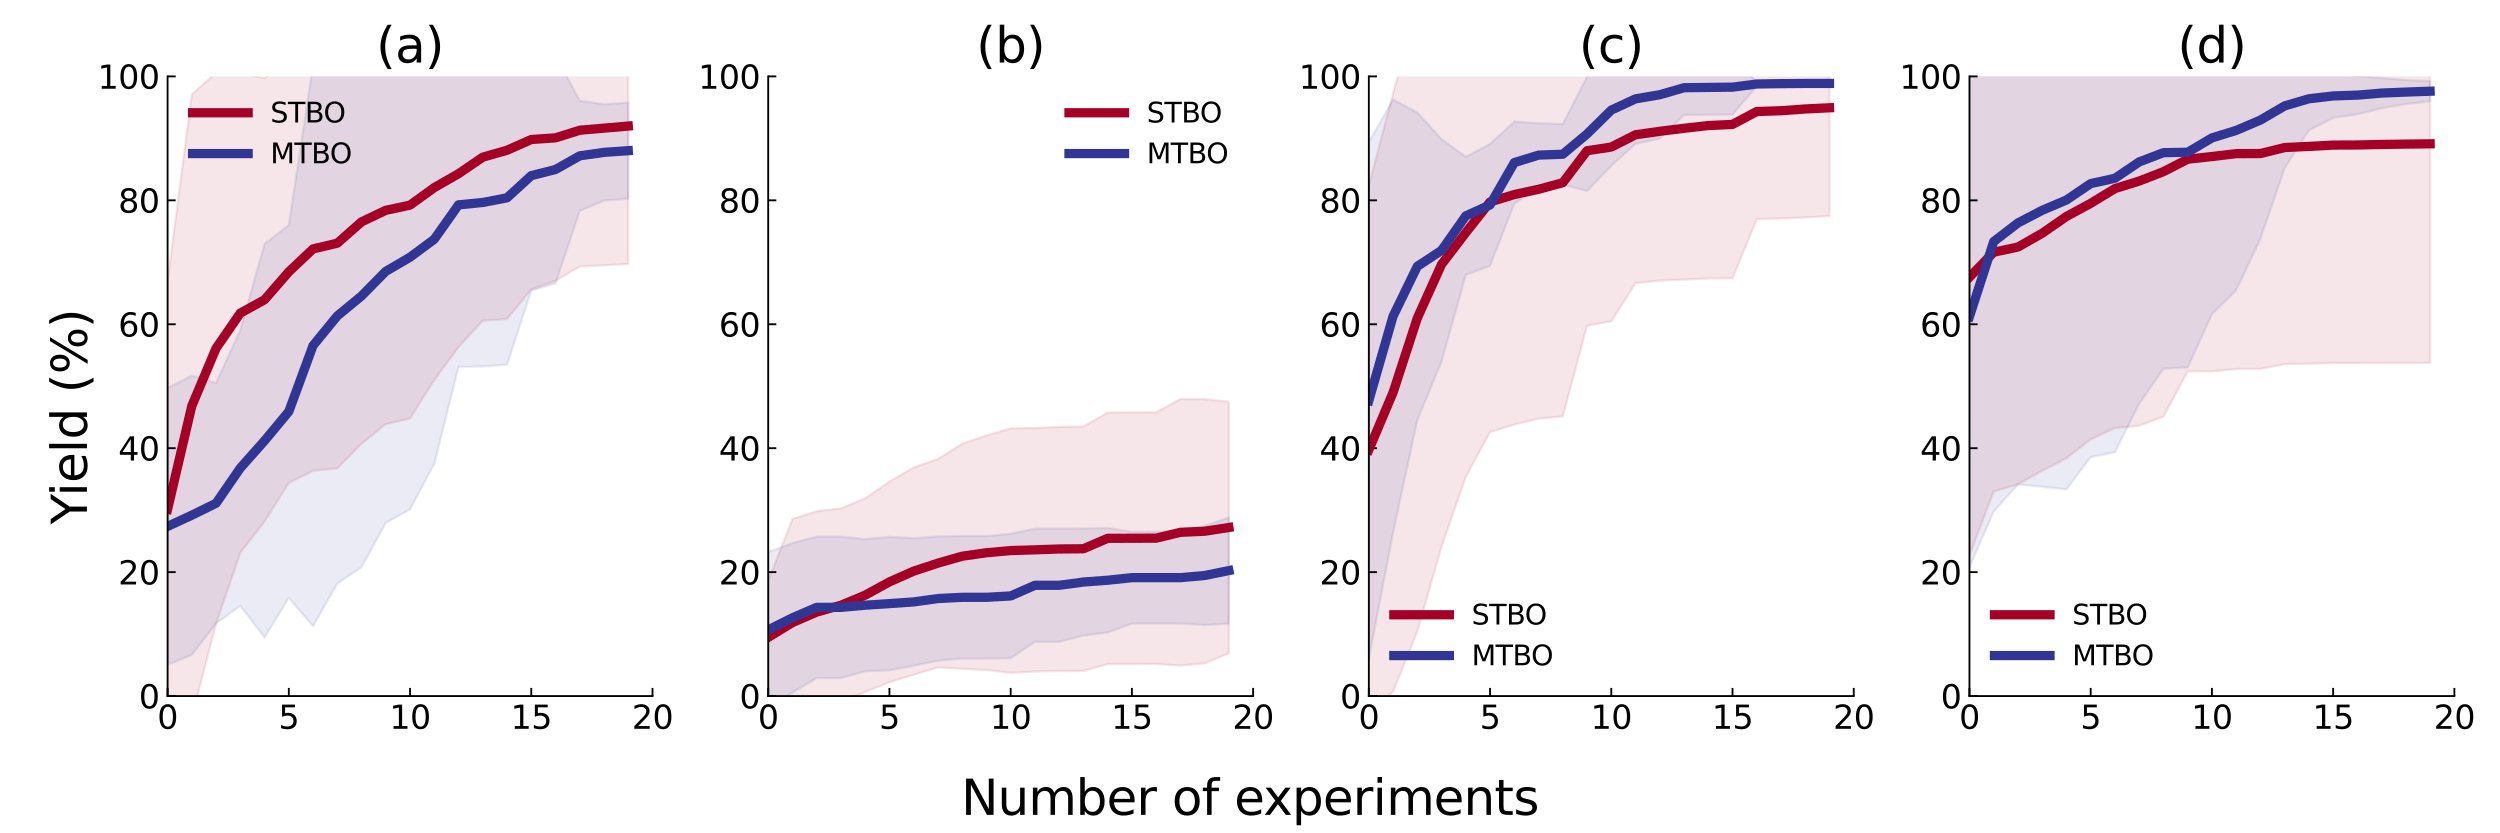 <?xml version="1.0" encoding="utf-8" standalone="no"?>
<!DOCTYPE svg PUBLIC "-//W3C//DTD SVG 1.1//EN"
  "http://www.w3.org/Graphics/SVG/1.1/DTD/svg11.dtd">
<svg xmlns:xlink="http://www.w3.org/1999/xlink" width="1080pt" height="360pt" viewBox="0 0 1080 360" xmlns="http://www.w3.org/2000/svg" version="1.1">
 <defs>
  <style type="text/css">*{stroke-linejoin: round; stroke-linecap: butt}</style>
 </defs>
 <g id="figure_1">
  <g id="patch_1">
   <path d="M 0 360 
L 1080 360 
L 1080 0 
L 0 0 
z
" style="fill: #ffffff"/>
  </g>
  <g id="axes_1">
   <g id="patch_2">
    <path d="M 72.395 300.7 
L 281.88 300.7 
L 281.88 33 
L 72.395 33 
z
" style="fill: #ffffff"/>
   </g>
   <g id="PolyCollection_1">
    <defs>
     <path id="m2ce7c37e2e" d="M 72.395 -238.642 
L 72.395 -41.4 
L 82.869 -50.049 
L 93.344 -90.58 
L 103.818 -121.255 
L 114.292 -134.74 
L 124.766 -151.376 
L 135.24 -156.598 
L 145.715 -157.681 
L 156.189 -168.331 
L 166.663 -176.787 
L 177.137 -179.186 
L 187.612 -195.855 
L 198.086 -210.087 
L 208.56 -221.477 
L 219.035 -222.171 
L 229.509 -234.996 
L 239.983 -238.716 
L 250.457 -244.871 
L 260.932 -245.394 
L 271.406 -245.937 
L 271.406 -365.151 
L 271.406 -365.151 
L 260.932 -363.889 
L 250.457 -362.621 
L 239.983 -362.176 
L 229.509 -364.479 
L 219.035 -368.011 
L 208.56 -362.731 
L 198.086 -359.86 
L 187.612 -362.085 
L 177.137 -363.596 
L 166.663 -361.509 
L 156.189 -360.018 
L 145.715 -352.197 
L 135.24 -348.364 
L 124.766 -333.79 
L 114.292 -326.31 
L 103.818 -328.205 
L 93.344 -328.521 
L 82.869 -319.274 
L 72.395 -238.642 
z
" style="stroke: #a50026; stroke-opacity: 0.1"/>
    </defs>
    <g clip-path="url(#p4a9dc2dae0)">
     <use xlink:href="#m2ce7c37e2e" x="0" y="360" style="fill: #a50026; fill-opacity: 0.1; stroke: #a50026; stroke-opacity: 0.1"/>
    </g>
   </g>
   <g id="PolyCollection_2">
    <defs>
     <path id="mc11189b314" d="M 72.395 -192.396 
L 72.395 -72.805 
L 82.869 -77.133 
L 93.344 -90.705 
L 103.818 -98.267 
L 114.292 -84.599 
L 124.766 -101.722 
L 135.24 -89.475 
L 145.715 -107.907 
L 156.189 -114.958 
L 166.663 -134.145 
L 177.137 -139.958 
L 187.612 -159.621 
L 198.086 -201.488 
L 208.56 -201.722 
L 219.035 -202.443 
L 229.509 -234.442 
L 239.983 -237.547 
L 250.457 -268.887 
L 260.932 -273.372 
L 271.406 -274.156 
L 271.406 -315.668 
L 271.406 -315.668 
L 260.932 -314.987 
L 250.457 -316.488 
L 239.983 -336.019 
L 229.509 -333.809 
L 219.035 -346.638 
L 208.56 -343.35 
L 198.086 -341.524 
L 187.612 -353.691 
L 177.137 -357.825 
L 166.663 -351.427 
L 156.189 -349.362 
L 145.715 -339.143 
L 135.24 -331.969 
L 124.766 -262.724 
L 114.292 -254.643 
L 103.818 -217.363 
L 93.344 -194.495 
L 82.869 -197.748 
L 72.395 -192.396 
z
" style="stroke: #313695; stroke-opacity: 0.1"/>
    </defs>
    <g clip-path="url(#p4a9dc2dae0)">
     <use xlink:href="#mc11189b314" x="0" y="360" style="fill: #313695; fill-opacity: 0.1; stroke: #313695; stroke-opacity: 0.1"/>
    </g>
   </g>
   <g id="matplotlib.axis_1">
    <g id="xtick_1">
     <g id="line2d_1">
      <defs>
       <path id="m245c5ac896" d="M 0 0 
L 0 -3.5 
" style="stroke: #000000; stroke-width: 0.8"/>
      </defs>
      <g>
       <use xlink:href="#m245c5ac896" x="72.395" y="300.7" style="stroke: #000000; stroke-width: 0.8"/>
      </g>
     </g>
     <g id="text_1">
      <!-- 0 -->
      <g transform="translate(67.941 314.838)scale(0.14 -0.14)">
       <defs>
        <path id="DejaVuSans-30" d="M 2034 4250 
Q 1547 4250 1301 3770 
Q 1056 3291 1056 2328 
Q 1056 1369 1301 889 
Q 1547 409 2034 409 
Q 2525 409 2770 889 
Q 3016 1369 3016 2328 
Q 3016 3291 2770 3770 
Q 2525 4250 2034 4250 
z
M 2034 4750 
Q 2819 4750 3233 4129 
Q 3647 3509 3647 2328 
Q 3647 1150 3233 529 
Q 2819 -91 2034 -91 
Q 1250 -91 836 529 
Q 422 1150 422 2328 
Q 422 3509 836 4129 
Q 1250 4750 2034 4750 
z
" transform="scale(0.016)"/>
       </defs>
       <use xlink:href="#DejaVuSans-30"/>
      </g>
     </g>
    </g>
    <g id="xtick_2">
     <g id="line2d_2">
      <g>
       <use xlink:href="#m245c5ac896" x="124.766" y="300.7" style="stroke: #000000; stroke-width: 0.8"/>
      </g>
     </g>
     <g id="text_2">
      <!-- 5 -->
      <g transform="translate(120.312 314.838)scale(0.14 -0.14)">
       <defs>
        <path id="DejaVuSans-35" d="M 691 4666 
L 3169 4666 
L 3169 4134 
L 1269 4134 
L 1269 2991 
Q 1406 3038 1543 3061 
Q 1681 3084 1819 3084 
Q 2600 3084 3056 2656 
Q 3513 2228 3513 1497 
Q 3513 744 3044 326 
Q 2575 -91 1722 -91 
Q 1428 -91 1123 -41 
Q 819 9 494 109 
L 494 744 
Q 775 591 1075 516 
Q 1375 441 1709 441 
Q 2250 441 2565 725 
Q 2881 1009 2881 1497 
Q 2881 1984 2565 2268 
Q 2250 2553 1709 2553 
Q 1456 2553 1204 2497 
Q 953 2441 691 2322 
L 691 4666 
z
" transform="scale(0.016)"/>
       </defs>
       <use xlink:href="#DejaVuSans-35"/>
      </g>
     </g>
    </g>
    <g id="xtick_3">
     <g id="line2d_3">
      <g>
       <use xlink:href="#m245c5ac896" x="177.137" y="300.7" style="stroke: #000000; stroke-width: 0.8"/>
      </g>
     </g>
     <g id="text_3">
      <!-- 10 -->
      <g transform="translate(168.23 314.838)scale(0.14 -0.14)">
       <defs>
        <path id="DejaVuSans-31" d="M 794 531 
L 1825 531 
L 1825 4091 
L 703 3866 
L 703 4441 
L 1819 4666 
L 2450 4666 
L 2450 531 
L 3481 531 
L 3481 0 
L 794 0 
L 794 531 
z
" transform="scale(0.016)"/>
       </defs>
       <use xlink:href="#DejaVuSans-31"/>
       <use xlink:href="#DejaVuSans-30" x="63.623"/>
      </g>
     </g>
    </g>
    <g id="xtick_4">
     <g id="line2d_4">
      <g>
       <use xlink:href="#m245c5ac896" x="229.509" y="300.7" style="stroke: #000000; stroke-width: 0.8"/>
      </g>
     </g>
     <g id="text_4">
      <!-- 15 -->
      <g transform="translate(220.601 314.838)scale(0.14 -0.14)">
       <use xlink:href="#DejaVuSans-31"/>
       <use xlink:href="#DejaVuSans-35" x="63.623"/>
      </g>
     </g>
    </g>
    <g id="xtick_5">
     <g id="line2d_5">
      <g>
       <use xlink:href="#m245c5ac896" x="281.88" y="300.7" style="stroke: #000000; stroke-width: 0.8"/>
      </g>
     </g>
     <g id="text_5">
      <!-- 20 -->
      <g transform="translate(272.973 314.838)scale(0.14 -0.14)">
       <defs>
        <path id="DejaVuSans-32" d="M 1228 531 
L 3431 531 
L 3431 0 
L 469 0 
L 469 531 
Q 828 903 1448 1529 
Q 2069 2156 2228 2338 
Q 2531 2678 2651 2914 
Q 2772 3150 2772 3378 
Q 2772 3750 2511 3984 
Q 2250 4219 1831 4219 
Q 1534 4219 1204 4116 
Q 875 4013 500 3803 
L 500 4441 
Q 881 4594 1212 4672 
Q 1544 4750 1819 4750 
Q 2544 4750 2975 4387 
Q 3406 4025 3406 3419 
Q 3406 3131 3298 2873 
Q 3191 2616 2906 2266 
Q 2828 2175 2409 1742 
Q 1991 1309 1228 531 
z
" transform="scale(0.016)"/>
       </defs>
       <use xlink:href="#DejaVuSans-32"/>
       <use xlink:href="#DejaVuSans-30" x="63.623"/>
      </g>
     </g>
    </g>
   </g>
   <g id="matplotlib.axis_2">
    <g id="ytick_1">
     <g id="line2d_6">
      <defs>
       <path id="m92f984f5c3" d="M 0 0 
L 3.5 0 
" style="stroke: #000000; stroke-width: 0.8"/>
      </defs>
      <g>
       <use xlink:href="#m92f984f5c3" x="72.395" y="300.7" style="stroke: #000000; stroke-width: 0.8"/>
      </g>
     </g>
     <g id="text_6">
      <!-- 0 -->
      <g transform="translate(59.987 306.019)scale(0.14 -0.14)">
       <use xlink:href="#DejaVuSans-30"/>
      </g>
     </g>
    </g>
    <g id="ytick_2">
     <g id="line2d_7">
      <g>
       <use xlink:href="#m92f984f5c3" x="72.395" y="247.16" style="stroke: #000000; stroke-width: 0.8"/>
      </g>
     </g>
     <g id="text_7">
      <!-- 20 -->
      <g transform="translate(51.08 252.479)scale(0.14 -0.14)">
       <use xlink:href="#DejaVuSans-32"/>
       <use xlink:href="#DejaVuSans-30" x="63.623"/>
      </g>
     </g>
    </g>
    <g id="ytick_3">
     <g id="line2d_8">
      <g>
       <use xlink:href="#m92f984f5c3" x="72.395" y="193.62" style="stroke: #000000; stroke-width: 0.8"/>
      </g>
     </g>
     <g id="text_8">
      <!-- 40 -->
      <g transform="translate(51.08 198.939)scale(0.14 -0.14)">
       <defs>
        <path id="DejaVuSans-34" d="M 2419 4116 
L 825 1625 
L 2419 1625 
L 2419 4116 
z
M 2253 4666 
L 3047 4666 
L 3047 1625 
L 3713 1625 
L 3713 1100 
L 3047 1100 
L 3047 0 
L 2419 0 
L 2419 1100 
L 313 1100 
L 313 1709 
L 2253 4666 
z
" transform="scale(0.016)"/>
       </defs>
       <use xlink:href="#DejaVuSans-34"/>
       <use xlink:href="#DejaVuSans-30" x="63.623"/>
      </g>
     </g>
    </g>
    <g id="ytick_4">
     <g id="line2d_9">
      <g>
       <use xlink:href="#m92f984f5c3" x="72.395" y="140.08" style="stroke: #000000; stroke-width: 0.8"/>
      </g>
     </g>
     <g id="text_9">
      <!-- 60 -->
      <g transform="translate(51.08 145.399)scale(0.14 -0.14)">
       <defs>
        <path id="DejaVuSans-36" d="M 2113 2584 
Q 1688 2584 1439 2293 
Q 1191 2003 1191 1497 
Q 1191 994 1439 701 
Q 1688 409 2113 409 
Q 2538 409 2786 701 
Q 3034 994 3034 1497 
Q 3034 2003 2786 2293 
Q 2538 2584 2113 2584 
z
M 3366 4563 
L 3366 3988 
Q 3128 4100 2886 4159 
Q 2644 4219 2406 4219 
Q 1781 4219 1451 3797 
Q 1122 3375 1075 2522 
Q 1259 2794 1537 2939 
Q 1816 3084 2150 3084 
Q 2853 3084 3261 2657 
Q 3669 2231 3669 1497 
Q 3669 778 3244 343 
Q 2819 -91 2113 -91 
Q 1303 -91 875 529 
Q 447 1150 447 2328 
Q 447 3434 972 4092 
Q 1497 4750 2381 4750 
Q 2619 4750 2861 4703 
Q 3103 4656 3366 4563 
z
" transform="scale(0.016)"/>
       </defs>
       <use xlink:href="#DejaVuSans-36"/>
       <use xlink:href="#DejaVuSans-30" x="63.623"/>
      </g>
     </g>
    </g>
    <g id="ytick_5">
     <g id="line2d_10">
      <g>
       <use xlink:href="#m92f984f5c3" x="72.395" y="86.54" style="stroke: #000000; stroke-width: 0.8"/>
      </g>
     </g>
     <g id="text_10">
      <!-- 80 -->
      <g transform="translate(51.08 91.859)scale(0.14 -0.14)">
       <defs>
        <path id="DejaVuSans-38" d="M 2034 2216 
Q 1584 2216 1326 1975 
Q 1069 1734 1069 1313 
Q 1069 891 1326 650 
Q 1584 409 2034 409 
Q 2484 409 2743 651 
Q 3003 894 3003 1313 
Q 3003 1734 2745 1975 
Q 2488 2216 2034 2216 
z
M 1403 2484 
Q 997 2584 770 2862 
Q 544 3141 544 3541 
Q 544 4100 942 4425 
Q 1341 4750 2034 4750 
Q 2731 4750 3128 4425 
Q 3525 4100 3525 3541 
Q 3525 3141 3298 2862 
Q 3072 2584 2669 2484 
Q 3125 2378 3379 2068 
Q 3634 1759 3634 1313 
Q 3634 634 3220 271 
Q 2806 -91 2034 -91 
Q 1263 -91 848 271 
Q 434 634 434 1313 
Q 434 1759 690 2068 
Q 947 2378 1403 2484 
z
M 1172 3481 
Q 1172 3119 1398 2916 
Q 1625 2713 2034 2713 
Q 2441 2713 2670 2916 
Q 2900 3119 2900 3481 
Q 2900 3844 2670 4047 
Q 2441 4250 2034 4250 
Q 1625 4250 1398 4047 
Q 1172 3844 1172 3481 
z
" transform="scale(0.016)"/>
       </defs>
       <use xlink:href="#DejaVuSans-38"/>
       <use xlink:href="#DejaVuSans-30" x="63.623"/>
      </g>
     </g>
    </g>
    <g id="ytick_6">
     <g id="line2d_11">
      <g>
       <use xlink:href="#m92f984f5c3" x="72.395" y="33" style="stroke: #000000; stroke-width: 0.8"/>
      </g>
     </g>
     <g id="text_11">
      <!-- 100 -->
      <g transform="translate(42.172 38.319)scale(0.14 -0.14)">
       <use xlink:href="#DejaVuSans-31"/>
       <use xlink:href="#DejaVuSans-30" x="63.623"/>
       <use xlink:href="#DejaVuSans-30" x="127.246"/>
      </g>
     </g>
    </g>
   </g>
   <g id="line2d_12">
    <path d="M 72.395 219.979 
L 82.869 175.339 
L 93.344 150.449 
L 103.818 135.27 
L 114.292 129.475 
L 124.766 117.417 
L 135.24 107.519 
L 145.715 105.061 
L 156.189 95.825 
L 166.663 90.852 
L 177.137 88.609 
L 187.612 81.03 
L 198.086 75.027 
L 208.56 67.896 
L 219.035 64.909 
L 229.509 60.262 
L 239.983 59.554 
L 250.457 56.254 
L 260.932 55.359 
L 271.406 54.456 
" clip-path="url(#p4a9dc2dae0)" style="fill: none; stroke: #a50026; stroke-width: 4; stroke-linecap: square"/>
   </g>
   <g id="line2d_13">
    <path d="M 72.395 227.4 
L 82.869 222.559 
L 93.344 217.4 
L 103.818 202.185 
L 114.292 190.379 
L 124.766 177.777 
L 135.24 149.278 
L 145.715 136.475 
L 156.189 127.84 
L 166.663 117.214 
L 177.137 111.108 
L 187.612 103.344 
L 198.086 88.494 
L 208.56 87.464 
L 219.035 85.46 
L 229.509 75.875 
L 239.983 73.217 
L 250.457 67.312 
L 260.932 65.82 
L 271.406 65.088 
" clip-path="url(#p4a9dc2dae0)" style="fill: none; stroke: #313695; stroke-width: 4; stroke-linecap: square"/>
   </g>
   <g id="patch_3">
    <path d="M 72.395 300.7 
L 72.395 33 
" style="fill: none; stroke: #000000; stroke-width: 0.8; stroke-linejoin: miter; stroke-linecap: square"/>
   </g>
   <g id="patch_4">
    <path d="M 72.395 300.7 
L 281.88 300.7 
" style="fill: none; stroke: #000000; stroke-width: 0.8; stroke-linejoin: miter; stroke-linecap: square"/>
   </g>
   <g id="text_12">
    <!-- (a) -->
    <g transform="translate(162.51 27)scale(0.21 -0.21)">
     <defs>
      <path id="DejaVuSans-28" d="M 1984 4856 
Q 1566 4138 1362 3434 
Q 1159 2731 1159 2009 
Q 1159 1288 1364 580 
Q 1569 -128 1984 -844 
L 1484 -844 
Q 1016 -109 783 600 
Q 550 1309 550 2009 
Q 550 2706 781 3412 
Q 1013 4119 1484 4856 
L 1984 4856 
z
" transform="scale(0.016)"/>
      <path id="DejaVuSans-61" d="M 2194 1759 
Q 1497 1759 1228 1600 
Q 959 1441 959 1056 
Q 959 750 1161 570 
Q 1363 391 1709 391 
Q 2188 391 2477 730 
Q 2766 1069 2766 1631 
L 2766 1759 
L 2194 1759 
z
M 3341 1997 
L 3341 0 
L 2766 0 
L 2766 531 
Q 2569 213 2275 61 
Q 1981 -91 1556 -91 
Q 1019 -91 701 211 
Q 384 513 384 1019 
Q 384 1609 779 1909 
Q 1175 2209 1959 2209 
L 2766 2209 
L 2766 2266 
Q 2766 2663 2505 2880 
Q 2244 3097 1772 3097 
Q 1472 3097 1187 3025 
Q 903 2953 641 2809 
L 641 3341 
Q 956 3463 1253 3523 
Q 1550 3584 1831 3584 
Q 2591 3584 2966 3190 
Q 3341 2797 3341 1997 
z
" transform="scale(0.016)"/>
      <path id="DejaVuSans-29" d="M 513 4856 
L 1013 4856 
Q 1481 4119 1714 3412 
Q 1947 2706 1947 2009 
Q 1947 1309 1714 600 
Q 1481 -109 1013 -844 
L 513 -844 
Q 928 -128 1133 580 
Q 1338 1288 1338 2009 
Q 1338 2731 1133 3434 
Q 928 4138 513 4856 
z
" transform="scale(0.016)"/>
     </defs>
     <use xlink:href="#DejaVuSans-28"/>
     <use xlink:href="#DejaVuSans-61" x="39.014"/>
     <use xlink:href="#DejaVuSans-29" x="100.293"/>
    </g>
   </g>
   <g id="legend_1">
    <g id="patch_5">
     <path d="M 80.795 77.828 
L 154.347 77.828 
Q 156.748 77.828 156.748 75.427 
L 156.748 41.4 
Q 156.748 39 154.347 39 
L 80.795 39 
Q 78.395 39 78.395 41.4 
L 78.395 75.427 
Q 78.395 77.828 80.795 77.828 
L 80.795 77.828 
z
" style="fill: none; opacity: 0"/>
    </g>
    <g id="line2d_14">
     <path d="M 83.195 48.718 
L 95.195 48.718 
L 107.195 48.718 
" style="fill: none; stroke: #a50026; stroke-width: 4; stroke-linecap: square"/>
    </g>
    <g id="text_13">
     <!-- STBO -->
     <g transform="translate(116.795 52.918)scale(0.12 -0.12)">
      <defs>
       <path id="DejaVuSans-53" d="M 3425 4513 
L 3425 3897 
Q 3066 4069 2747 4153 
Q 2428 4238 2131 4238 
Q 1616 4238 1336 4038 
Q 1056 3838 1056 3469 
Q 1056 3159 1242 3001 
Q 1428 2844 1947 2747 
L 2328 2669 
Q 3034 2534 3370 2195 
Q 3706 1856 3706 1288 
Q 3706 609 3251 259 
Q 2797 -91 1919 -91 
Q 1588 -91 1214 -16 
Q 841 59 441 206 
L 441 856 
Q 825 641 1194 531 
Q 1563 422 1919 422 
Q 2459 422 2753 634 
Q 3047 847 3047 1241 
Q 3047 1584 2836 1778 
Q 2625 1972 2144 2069 
L 1759 2144 
Q 1053 2284 737 2584 
Q 422 2884 422 3419 
Q 422 4038 858 4394 
Q 1294 4750 2059 4750 
Q 2388 4750 2728 4690 
Q 3069 4631 3425 4513 
z
" transform="scale(0.016)"/>
       <path id="DejaVuSans-54" d="M -19 4666 
L 3928 4666 
L 3928 4134 
L 2272 4134 
L 2272 0 
L 1638 0 
L 1638 4134 
L -19 4134 
L -19 4666 
z
" transform="scale(0.016)"/>
       <path id="DejaVuSans-42" d="M 1259 2228 
L 1259 519 
L 2272 519 
Q 2781 519 3026 730 
Q 3272 941 3272 1375 
Q 3272 1813 3026 2020 
Q 2781 2228 2272 2228 
L 1259 2228 
z
M 1259 4147 
L 1259 2741 
L 2194 2741 
Q 2656 2741 2882 2914 
Q 3109 3088 3109 3444 
Q 3109 3797 2882 3972 
Q 2656 4147 2194 4147 
L 1259 4147 
z
M 628 4666 
L 2241 4666 
Q 2963 4666 3353 4366 
Q 3744 4066 3744 3513 
Q 3744 3084 3544 2831 
Q 3344 2578 2956 2516 
Q 3422 2416 3680 2098 
Q 3938 1781 3938 1306 
Q 3938 681 3513 340 
Q 3088 0 2303 0 
L 628 0 
L 628 4666 
z
" transform="scale(0.016)"/>
       <path id="DejaVuSans-4f" d="M 2522 4238 
Q 1834 4238 1429 3725 
Q 1025 3213 1025 2328 
Q 1025 1447 1429 934 
Q 1834 422 2522 422 
Q 3209 422 3611 934 
Q 4013 1447 4013 2328 
Q 4013 3213 3611 3725 
Q 3209 4238 2522 4238 
z
M 2522 4750 
Q 3503 4750 4090 4092 
Q 4678 3434 4678 2328 
Q 4678 1225 4090 567 
Q 3503 -91 2522 -91 
Q 1538 -91 948 565 
Q 359 1222 359 2328 
Q 359 3434 948 4092 
Q 1538 4750 2522 4750 
z
" transform="scale(0.016)"/>
      </defs>
      <use xlink:href="#DejaVuSans-53"/>
      <use xlink:href="#DejaVuSans-54" x="63.477"/>
      <use xlink:href="#DejaVuSans-42" x="124.561"/>
      <use xlink:href="#DejaVuSans-4f" x="191.414"/>
     </g>
    </g>
    <g id="line2d_15">
     <path d="M 83.195 66.332 
L 95.195 66.332 
L 107.195 66.332 
" style="fill: none; stroke: #313695; stroke-width: 4; stroke-linecap: square"/>
    </g>
    <g id="text_14">
     <!-- MTBO -->
     <g transform="translate(116.795 70.532)scale(0.12 -0.12)">
      <defs>
       <path id="DejaVuSans-4d" d="M 628 4666 
L 1569 4666 
L 2759 1491 
L 3956 4666 
L 4897 4666 
L 4897 0 
L 4281 0 
L 4281 4097 
L 3078 897 
L 2444 897 
L 1241 4097 
L 1241 0 
L 628 0 
L 628 4666 
z
" transform="scale(0.016)"/>
      </defs>
      <use xlink:href="#DejaVuSans-4d"/>
      <use xlink:href="#DejaVuSans-54" x="86.279"/>
      <use xlink:href="#DejaVuSans-42" x="147.363"/>
      <use xlink:href="#DejaVuSans-4f" x="214.217"/>
     </g>
    </g>
   </g>
  </g>
  <g id="axes_2">
   <g id="patch_6">
    <path d="M 331.865 300.7 
L 541.35 300.7 
L 541.35 33 
L 331.865 33 
z
" style="fill: #ffffff"/>
   </g>
   <g id="PolyCollection_3">
    <defs>
     <path id="m621f50af3e" d="M 331.865 -109.085 
L 331.865 -60.238 
L 342.339 -46.324 
L 352.813 -52 
L 363.288 -56.703 
L 373.762 -61.069 
L 384.236 -65.291 
L 394.711 -68.489 
L 405.185 -71.707 
L 415.659 -71.093 
L 426.133 -70.544 
L 436.608 -69.323 
L 447.082 -69.869 
L 457.556 -70.098 
L 468.03 -70.135 
L 478.505 -73.127 
L 488.979 -73.12 
L 499.453 -73.178 
L 509.927 -72.472 
L 520.402 -73.443 
L 530.876 -77.808 
L 530.876 -186.451 
L 530.876 -186.451 
L 520.402 -187.563 
L 509.927 -187.609 
L 499.453 -181.861 
L 488.979 -181.837 
L 478.505 -181.765 
L 468.03 -175.739 
L 457.556 -175.595 
L 447.082 -175.071 
L 436.608 -174.981 
L 426.133 -171.878 
L 415.659 -168.336 
L 405.185 -161.739 
L 394.711 -158.065 
L 384.236 -151.961 
L 373.762 -144.73 
L 363.288 -140.379 
L 352.813 -139.167 
L 342.339 -135.799 
L 331.865 -109.085 
z
" style="stroke: #a50026; stroke-opacity: 0.1"/>
    </defs>
    <g clip-path="url(#p6bfa1e9f90)">
     <use xlink:href="#m621f50af3e" x="0" y="360" style="fill: #a50026; fill-opacity: 0.1; stroke: #a50026; stroke-opacity: 0.1"/>
    </g>
   </g>
   <g id="PolyCollection_4">
    <defs>
     <path id="m3435ca4c02" d="M 331.865 -121.55 
L 331.865 -54.24 
L 342.339 -60.853 
L 352.813 -67.071 
L 363.288 -67.071 
L 373.762 -70.003 
L 384.236 -70.411 
L 394.711 -72.412 
L 405.185 -74.589 
L 415.659 -75.511 
L 426.133 -75.511 
L 436.608 -75.683 
L 447.082 -82.728 
L 457.556 -82.728 
L 468.03 -85.452 
L 478.505 -86.755 
L 488.979 -90.629 
L 499.453 -90.629 
L 509.927 -90.629 
L 520.402 -89.965 
L 530.876 -90.575 
L 530.876 -136.455 
L 530.876 -136.455 
L 520.402 -132.808 
L 509.927 -130.285 
L 499.453 -130.285 
L 488.979 -130.285 
L 478.505 -131.926 
L 468.03 -131.678 
L 457.556 -131.595 
L 447.082 -131.595 
L 436.608 -129.424 
L 426.133 -128.417 
L 415.659 -128.417 
L 405.185 -128.261 
L 394.711 -127.542 
L 384.236 -128.069 
L 373.762 -127.109 
L 363.288 -128.177 
L 352.813 -128.177 
L 342.339 -125.388 
L 331.865 -121.55 
z
" style="stroke: #313695; stroke-opacity: 0.1"/>
    </defs>
    <g clip-path="url(#p6bfa1e9f90)">
     <use xlink:href="#m3435ca4c02" x="0" y="360" style="fill: #313695; fill-opacity: 0.1; stroke: #313695; stroke-opacity: 0.1"/>
    </g>
   </g>
   <g id="matplotlib.axis_3">
    <g id="xtick_6">
     <g id="line2d_16">
      <g>
       <use xlink:href="#m245c5ac896" x="331.865" y="300.7" style="stroke: #000000; stroke-width: 0.8"/>
      </g>
     </g>
     <g id="text_15">
      <!-- 0 -->
      <g transform="translate(327.411 314.838)scale(0.14 -0.14)">
       <use xlink:href="#DejaVuSans-30"/>
      </g>
     </g>
    </g>
    <g id="xtick_7">
     <g id="line2d_17">
      <g>
       <use xlink:href="#m245c5ac896" x="384.236" y="300.7" style="stroke: #000000; stroke-width: 0.8"/>
      </g>
     </g>
     <g id="text_16">
      <!-- 5 -->
      <g transform="translate(379.783 314.838)scale(0.14 -0.14)">
       <use xlink:href="#DejaVuSans-35"/>
      </g>
     </g>
    </g>
    <g id="xtick_8">
     <g id="line2d_18">
      <g>
       <use xlink:href="#m245c5ac896" x="436.608" y="300.7" style="stroke: #000000; stroke-width: 0.8"/>
      </g>
     </g>
     <g id="text_17">
      <!-- 10 -->
      <g transform="translate(427.7 314.838)scale(0.14 -0.14)">
       <use xlink:href="#DejaVuSans-31"/>
       <use xlink:href="#DejaVuSans-30" x="63.623"/>
      </g>
     </g>
    </g>
    <g id="xtick_9">
     <g id="line2d_19">
      <g>
       <use xlink:href="#m245c5ac896" x="488.979" y="300.7" style="stroke: #000000; stroke-width: 0.8"/>
      </g>
     </g>
     <g id="text_18">
      <!-- 15 -->
      <g transform="translate(480.071 314.838)scale(0.14 -0.14)">
       <use xlink:href="#DejaVuSans-31"/>
       <use xlink:href="#DejaVuSans-35" x="63.623"/>
      </g>
     </g>
    </g>
    <g id="xtick_10">
     <g id="line2d_20">
      <g>
       <use xlink:href="#m245c5ac896" x="541.35" y="300.7" style="stroke: #000000; stroke-width: 0.8"/>
      </g>
     </g>
     <g id="text_19">
      <!-- 20 -->
      <g transform="translate(532.442 314.838)scale(0.14 -0.14)">
       <use xlink:href="#DejaVuSans-32"/>
       <use xlink:href="#DejaVuSans-30" x="63.623"/>
      </g>
     </g>
    </g>
   </g>
   <g id="matplotlib.axis_4">
    <g id="ytick_7">
     <g id="line2d_21">
      <g>
       <use xlink:href="#m92f984f5c3" x="331.865" y="300.7" style="stroke: #000000; stroke-width: 0.8"/>
      </g>
     </g>
     <g id="text_20">
      <!-- 0 -->
      <g transform="translate(319.457 306.019)scale(0.14 -0.14)">
       <use xlink:href="#DejaVuSans-30"/>
      </g>
     </g>
    </g>
    <g id="ytick_8">
     <g id="line2d_22">
      <g>
       <use xlink:href="#m92f984f5c3" x="331.865" y="247.16" style="stroke: #000000; stroke-width: 0.8"/>
      </g>
     </g>
     <g id="text_21">
      <!-- 20 -->
      <g transform="translate(310.55 252.479)scale(0.14 -0.14)">
       <use xlink:href="#DejaVuSans-32"/>
       <use xlink:href="#DejaVuSans-30" x="63.623"/>
      </g>
     </g>
    </g>
    <g id="ytick_9">
     <g id="line2d_23">
      <g>
       <use xlink:href="#m92f984f5c3" x="331.865" y="193.62" style="stroke: #000000; stroke-width: 0.8"/>
      </g>
     </g>
     <g id="text_22">
      <!-- 40 -->
      <g transform="translate(310.55 198.939)scale(0.14 -0.14)">
       <use xlink:href="#DejaVuSans-34"/>
       <use xlink:href="#DejaVuSans-30" x="63.623"/>
      </g>
     </g>
    </g>
    <g id="ytick_10">
     <g id="line2d_24">
      <g>
       <use xlink:href="#m92f984f5c3" x="331.865" y="140.08" style="stroke: #000000; stroke-width: 0.8"/>
      </g>
     </g>
     <g id="text_23">
      <!-- 60 -->
      <g transform="translate(310.55 145.399)scale(0.14 -0.14)">
       <use xlink:href="#DejaVuSans-36"/>
       <use xlink:href="#DejaVuSans-30" x="63.623"/>
      </g>
     </g>
    </g>
    <g id="ytick_11">
     <g id="line2d_25">
      <g>
       <use xlink:href="#m92f984f5c3" x="331.865" y="86.54" style="stroke: #000000; stroke-width: 0.8"/>
      </g>
     </g>
     <g id="text_24">
      <!-- 80 -->
      <g transform="translate(310.55 91.859)scale(0.14 -0.14)">
       <use xlink:href="#DejaVuSans-38"/>
       <use xlink:href="#DejaVuSans-30" x="63.623"/>
      </g>
     </g>
    </g>
    <g id="ytick_12">
     <g id="line2d_26">
      <g>
       <use xlink:href="#m92f984f5c3" x="331.865" y="33" style="stroke: #000000; stroke-width: 0.8"/>
      </g>
     </g>
     <g id="text_25">
      <!-- 100 -->
      <g transform="translate(301.642 38.319)scale(0.14 -0.14)">
       <use xlink:href="#DejaVuSans-31"/>
       <use xlink:href="#DejaVuSans-30" x="63.623"/>
       <use xlink:href="#DejaVuSans-30" x="127.246"/>
      </g>
     </g>
    </g>
   </g>
   <g id="line2d_27">
    <path d="M 331.865 275.338 
L 342.339 268.938 
L 352.813 264.416 
L 363.288 261.459 
L 373.762 257.101 
L 384.236 251.374 
L 394.711 246.723 
L 405.185 243.277 
L 415.659 240.286 
L 426.133 238.789 
L 436.608 237.848 
L 447.082 237.53 
L 457.556 237.154 
L 468.03 237.063 
L 478.505 232.554 
L 488.979 232.522 
L 499.453 232.481 
L 509.927 229.96 
L 520.402 229.497 
L 530.876 227.871 
" clip-path="url(#p6bfa1e9f90)" style="fill: none; stroke: #a50026; stroke-width: 4; stroke-linecap: square"/>
   </g>
   <g id="line2d_28">
    <path d="M 331.865 272.105 
L 342.339 266.879 
L 352.813 262.376 
L 363.288 262.376 
L 373.762 261.444 
L 384.236 260.76 
L 394.711 260.023 
L 405.185 258.575 
L 415.659 258.036 
L 426.133 258.036 
L 436.608 257.446 
L 447.082 252.839 
L 457.556 252.839 
L 468.03 251.435 
L 478.505 250.66 
L 488.979 249.543 
L 499.453 249.543 
L 509.927 249.543 
L 520.402 248.614 
L 530.876 246.485 
" clip-path="url(#p6bfa1e9f90)" style="fill: none; stroke: #313695; stroke-width: 4; stroke-linecap: square"/>
   </g>
   <g id="patch_7">
    <path d="M 331.865 300.7 
L 331.865 33 
" style="fill: none; stroke: #000000; stroke-width: 0.8; stroke-linejoin: miter; stroke-linecap: square"/>
   </g>
   <g id="patch_8">
    <path d="M 331.865 300.7 
L 541.35 300.7 
" style="fill: none; stroke: #000000; stroke-width: 0.8; stroke-linejoin: miter; stroke-linecap: square"/>
   </g>
   <g id="text_26">
    <!-- (b) -->
    <g transform="translate(421.748 27)scale(0.21 -0.21)">
     <defs>
      <path id="DejaVuSans-62" d="M 3116 1747 
Q 3116 2381 2855 2742 
Q 2594 3103 2138 3103 
Q 1681 3103 1420 2742 
Q 1159 2381 1159 1747 
Q 1159 1113 1420 752 
Q 1681 391 2138 391 
Q 2594 391 2855 752 
Q 3116 1113 3116 1747 
z
M 1159 2969 
Q 1341 3281 1617 3432 
Q 1894 3584 2278 3584 
Q 2916 3584 3314 3078 
Q 3713 2572 3713 1747 
Q 3713 922 3314 415 
Q 2916 -91 2278 -91 
Q 1894 -91 1617 61 
Q 1341 213 1159 525 
L 1159 0 
L 581 0 
L 581 4863 
L 1159 4863 
L 1159 2969 
z
" transform="scale(0.016)"/>
     </defs>
     <use xlink:href="#DejaVuSans-28"/>
     <use xlink:href="#DejaVuSans-62" x="39.014"/>
     <use xlink:href="#DejaVuSans-29" x="102.49"/>
    </g>
   </g>
   <g id="legend_2">
    <g id="patch_9">
     <path d="M 459.397 77.828 
L 532.95 77.828 
Q 535.35 77.828 535.35 75.427 
L 535.35 41.4 
Q 535.35 39 532.95 39 
L 459.397 39 
Q 456.998 39 456.998 41.4 
L 456.998 75.427 
Q 456.998 77.828 459.397 77.828 
L 459.397 77.828 
z
" style="fill: none; opacity: 0"/>
    </g>
    <g id="line2d_29">
     <path d="M 461.798 48.718 
L 473.798 48.718 
L 485.798 48.718 
" style="fill: none; stroke: #a50026; stroke-width: 4; stroke-linecap: square"/>
    </g>
    <g id="text_27">
     <!-- STBO -->
     <g transform="translate(495.397 52.918)scale(0.12 -0.12)">
      <use xlink:href="#DejaVuSans-53"/>
      <use xlink:href="#DejaVuSans-54" x="63.477"/>
      <use xlink:href="#DejaVuSans-42" x="124.561"/>
      <use xlink:href="#DejaVuSans-4f" x="191.414"/>
     </g>
    </g>
    <g id="line2d_30">
     <path d="M 461.798 66.332 
L 473.798 66.332 
L 485.798 66.332 
" style="fill: none; stroke: #313695; stroke-width: 4; stroke-linecap: square"/>
    </g>
    <g id="text_28">
     <!-- MTBO -->
     <g transform="translate(495.397 70.532)scale(0.12 -0.12)">
      <use xlink:href="#DejaVuSans-4d"/>
      <use xlink:href="#DejaVuSans-54" x="86.279"/>
      <use xlink:href="#DejaVuSans-42" x="147.363"/>
      <use xlink:href="#DejaVuSans-4f" x="214.217"/>
     </g>
    </g>
   </g>
  </g>
  <g id="axes_3">
   <g id="patch_10">
    <path d="M 591.335 300.7 
L 800.82 300.7 
L 800.82 33 
L 591.335 33 
z
" style="fill: #ffffff"/>
   </g>
   <g id="PolyCollection_5">
    <defs>
     <path id="m1ed65c78c8" d="M 591.335 -279.809 
L 591.335 -51.565 
L 601.809 -61.21 
L 612.284 -87.198 
L 622.758 -123.934 
L 633.232 -153.974 
L 643.706 -173.429 
L 654.181 -176.576 
L 664.655 -179.12 
L 675.129 -180.119 
L 685.603 -219.272 
L 696.077 -221.196 
L 706.552 -237.699 
L 717.026 -238.78 
L 727.5 -239.234 
L 737.975 -239.661 
L 748.449 -239.792 
L 758.923 -265.327 
L 769.397 -265.634 
L 779.871 -266.034 
L 790.346 -266.666 
L 790.346 -360.208 
L 790.346 -360.208 
L 779.871 -359.821 
L 769.397 -358.694 
L 758.923 -358.318 
L 748.449 -372.726 
L 737.975 -371.871 
L 727.5 -369.938 
L 717.026 -367.77 
L 706.552 -365.886 
L 696.077 -371.772 
L 685.603 -370.509 
L 675.129 -382.047 
L 664.655 -377.339 
L 654.181 -375.35 
L 643.706 -372.099 
L 633.232 -365.049 
L 622.758 -367.673 
L 612.284 -357.977 
L 601.809 -319.68 
L 591.335 -279.809 
z
" style="stroke: #a50026; stroke-opacity: 0.1"/>
    </defs>
    <g clip-path="url(#p6514bb3a30)">
     <use xlink:href="#m1ed65c78c8" x="0" y="360" style="fill: #a50026; fill-opacity: 0.1; stroke: #a50026; stroke-opacity: 0.1"/>
    </g>
   </g>
   <g id="PolyCollection_6">
    <defs>
     <path id="m2583a67075" d="M 591.335 -298.538 
L 591.335 -75.431 
L 601.809 -129.808 
L 612.284 -178.531 
L 622.758 -203.816 
L 633.232 -241.241 
L 643.706 -245.181 
L 654.181 -272.026 
L 664.655 -279.215 
L 675.129 -280.316 
L 685.603 -277.434 
L 696.077 -288.365 
L 706.552 -297.872 
L 717.026 -300.109 
L 727.5 -310.363 
L 737.975 -310.445 
L 748.449 -310.526 
L 758.923 -322.738 
L 769.397 -323.448 
L 779.871 -323.778 
L 790.346 -323.782 
L 790.346 -324.135 
L 790.346 -324.135 
L 779.871 -324.119 
L 769.397 -324.285 
L 758.923 -324.686 
L 748.449 -334.19 
L 737.975 -334.01 
L 727.5 -333.85 
L 717.026 -338.058 
L 706.552 -336.721 
L 696.077 -336.521 
L 685.603 -326.823 
L 675.129 -306.427 
L 664.655 -306.77 
L 654.181 -307.504 
L 643.706 -297.802 
L 633.232 -292.254 
L 622.758 -299.868 
L 612.284 -311.361 
L 601.809 -316.998 
L 591.335 -298.538 
z
" style="stroke: #313695; stroke-opacity: 0.1"/>
    </defs>
    <g clip-path="url(#p6514bb3a30)">
     <use xlink:href="#m2583a67075" x="0" y="360" style="fill: #313695; fill-opacity: 0.1; stroke: #313695; stroke-opacity: 0.1"/>
    </g>
   </g>
   <g id="matplotlib.axis_5">
    <g id="xtick_11">
     <g id="line2d_31">
      <g>
       <use xlink:href="#m245c5ac896" x="591.335" y="300.7" style="stroke: #000000; stroke-width: 0.8"/>
      </g>
     </g>
     <g id="text_29">
      <!-- 0 -->
      <g transform="translate(586.881 314.838)scale(0.14 -0.14)">
       <use xlink:href="#DejaVuSans-30"/>
      </g>
     </g>
    </g>
    <g id="xtick_12">
     <g id="line2d_32">
      <g>
       <use xlink:href="#m245c5ac896" x="643.706" y="300.7" style="stroke: #000000; stroke-width: 0.8"/>
      </g>
     </g>
     <g id="text_30">
      <!-- 5 -->
      <g transform="translate(639.253 314.838)scale(0.14 -0.14)">
       <use xlink:href="#DejaVuSans-35"/>
      </g>
     </g>
    </g>
    <g id="xtick_13">
     <g id="line2d_33">
      <g>
       <use xlink:href="#m245c5ac896" x="696.077" y="300.7" style="stroke: #000000; stroke-width: 0.8"/>
      </g>
     </g>
     <g id="text_31">
      <!-- 10 -->
      <g transform="translate(687.17 314.838)scale(0.14 -0.14)">
       <use xlink:href="#DejaVuSans-31"/>
       <use xlink:href="#DejaVuSans-30" x="63.623"/>
      </g>
     </g>
    </g>
    <g id="xtick_14">
     <g id="line2d_34">
      <g>
       <use xlink:href="#m245c5ac896" x="748.449" y="300.7" style="stroke: #000000; stroke-width: 0.8"/>
      </g>
     </g>
     <g id="text_32">
      <!-- 15 -->
      <g transform="translate(739.541 314.838)scale(0.14 -0.14)">
       <use xlink:href="#DejaVuSans-31"/>
       <use xlink:href="#DejaVuSans-35" x="63.623"/>
      </g>
     </g>
    </g>
    <g id="xtick_15">
     <g id="line2d_35">
      <g>
       <use xlink:href="#m245c5ac896" x="800.82" y="300.7" style="stroke: #000000; stroke-width: 0.8"/>
      </g>
     </g>
     <g id="text_33">
      <!-- 20 -->
      <g transform="translate(791.913 314.838)scale(0.14 -0.14)">
       <use xlink:href="#DejaVuSans-32"/>
       <use xlink:href="#DejaVuSans-30" x="63.623"/>
      </g>
     </g>
    </g>
   </g>
   <g id="matplotlib.axis_6">
    <g id="ytick_13">
     <g id="line2d_36">
      <g>
       <use xlink:href="#m92f984f5c3" x="591.335" y="300.7" style="stroke: #000000; stroke-width: 0.8"/>
      </g>
     </g>
     <g id="text_34">
      <!-- 0 -->
      <g transform="translate(578.928 306.019)scale(0.14 -0.14)">
       <use xlink:href="#DejaVuSans-30"/>
      </g>
     </g>
    </g>
    <g id="ytick_14">
     <g id="line2d_37">
      <g>
       <use xlink:href="#m92f984f5c3" x="591.335" y="247.16" style="stroke: #000000; stroke-width: 0.8"/>
      </g>
     </g>
     <g id="text_35">
      <!-- 20 -->
      <g transform="translate(570.02 252.479)scale(0.14 -0.14)">
       <use xlink:href="#DejaVuSans-32"/>
       <use xlink:href="#DejaVuSans-30" x="63.623"/>
      </g>
     </g>
    </g>
    <g id="ytick_15">
     <g id="line2d_38">
      <g>
       <use xlink:href="#m92f984f5c3" x="591.335" y="193.62" style="stroke: #000000; stroke-width: 0.8"/>
      </g>
     </g>
     <g id="text_36">
      <!-- 40 -->
      <g transform="translate(570.02 198.939)scale(0.14 -0.14)">
       <use xlink:href="#DejaVuSans-34"/>
       <use xlink:href="#DejaVuSans-30" x="63.623"/>
      </g>
     </g>
    </g>
    <g id="ytick_16">
     <g id="line2d_39">
      <g>
       <use xlink:href="#m92f984f5c3" x="591.335" y="140.08" style="stroke: #000000; stroke-width: 0.8"/>
      </g>
     </g>
     <g id="text_37">
      <!-- 60 -->
      <g transform="translate(570.02 145.399)scale(0.14 -0.14)">
       <use xlink:href="#DejaVuSans-36"/>
       <use xlink:href="#DejaVuSans-30" x="63.623"/>
      </g>
     </g>
    </g>
    <g id="ytick_17">
     <g id="line2d_40">
      <g>
       <use xlink:href="#m92f984f5c3" x="591.335" y="86.54" style="stroke: #000000; stroke-width: 0.8"/>
      </g>
     </g>
     <g id="text_38">
      <!-- 80 -->
      <g transform="translate(570.02 91.859)scale(0.14 -0.14)">
       <use xlink:href="#DejaVuSans-38"/>
       <use xlink:href="#DejaVuSans-30" x="63.623"/>
      </g>
     </g>
    </g>
    <g id="ytick_18">
     <g id="line2d_41">
      <g>
       <use xlink:href="#m92f984f5c3" x="591.335" y="33" style="stroke: #000000; stroke-width: 0.8"/>
      </g>
     </g>
     <g id="text_39">
      <!-- 100 -->
      <g transform="translate(561.112 38.319)scale(0.14 -0.14)">
       <use xlink:href="#DejaVuSans-31"/>
       <use xlink:href="#DejaVuSans-30" x="63.623"/>
       <use xlink:href="#DejaVuSans-30" x="127.246"/>
      </g>
     </g>
    </g>
   </g>
   <g id="line2d_42">
    <path d="M 591.335 194.313 
L 601.809 169.555 
L 612.284 137.412 
L 622.758 114.196 
L 633.232 100.488 
L 643.706 87.236 
L 654.181 84.037 
L 664.655 81.771 
L 675.129 78.917 
L 685.603 65.11 
L 696.077 63.516 
L 706.552 58.207 
L 717.026 56.725 
L 727.5 55.414 
L 737.975 54.234 
L 748.449 53.741 
L 758.923 48.177 
L 769.397 47.836 
L 779.871 47.073 
L 790.346 46.563 
" clip-path="url(#p6514bb3a30)" style="fill: none; stroke: #a50026; stroke-width: 4; stroke-linecap: square"/>
   </g>
   <g id="line2d_43">
    <path d="M 591.335 173.016 
L 601.809 136.597 
L 612.284 115.054 
L 622.758 108.158 
L 633.232 93.252 
L 643.706 88.509 
L 654.181 70.235 
L 664.655 67.008 
L 675.129 66.629 
L 685.603 57.872 
L 696.077 47.557 
L 706.552 42.703 
L 717.026 40.917 
L 727.5 37.893 
L 737.975 37.772 
L 748.449 37.642 
L 758.923 36.288 
L 769.397 36.134 
L 779.871 36.051 
L 790.346 36.041 
" clip-path="url(#p6514bb3a30)" style="fill: none; stroke: #313695; stroke-width: 4; stroke-linecap: square"/>
   </g>
   <g id="patch_11">
    <path d="M 591.335 300.7 
L 591.335 33 
" style="fill: none; stroke: #000000; stroke-width: 0.8; stroke-linejoin: miter; stroke-linecap: square"/>
   </g>
   <g id="patch_12">
    <path d="M 591.335 300.7 
L 800.82 300.7 
" style="fill: none; stroke: #000000; stroke-width: 0.8; stroke-linejoin: miter; stroke-linecap: square"/>
   </g>
   <g id="text_40">
    <!-- (c) -->
    <g transform="translate(682.111 27)scale(0.21 -0.21)">
     <defs>
      <path id="DejaVuSans-63" d="M 3122 3366 
L 3122 2828 
Q 2878 2963 2633 3030 
Q 2388 3097 2138 3097 
Q 1578 3097 1268 2742 
Q 959 2388 959 1747 
Q 959 1106 1268 751 
Q 1578 397 2138 397 
Q 2388 397 2633 464 
Q 2878 531 3122 666 
L 3122 134 
Q 2881 22 2623 -34 
Q 2366 -91 2075 -91 
Q 1284 -91 818 406 
Q 353 903 353 1747 
Q 353 2603 823 3093 
Q 1294 3584 2113 3584 
Q 2378 3584 2631 3529 
Q 2884 3475 3122 3366 
z
" transform="scale(0.016)"/>
     </defs>
     <use xlink:href="#DejaVuSans-28"/>
     <use xlink:href="#DejaVuSans-63" x="39.014"/>
     <use xlink:href="#DejaVuSans-29" x="93.994"/>
    </g>
   </g>
   <g id="legend_3">
    <g id="patch_13">
     <path d="M 599.735 294.7 
L 673.288 294.7 
Q 675.688 294.7 675.688 292.3 
L 675.688 258.272 
Q 675.688 255.873 673.288 255.873 
L 599.735 255.873 
Q 597.335 255.873 597.335 258.272 
L 597.335 292.3 
Q 597.335 294.7 599.735 294.7 
L 599.735 294.7 
z
" style="fill: none; opacity: 0"/>
    </g>
    <g id="line2d_44">
     <path d="M 602.135 265.591 
L 614.135 265.591 
L 626.135 265.591 
" style="fill: none; stroke: #a50026; stroke-width: 4; stroke-linecap: square"/>
    </g>
    <g id="text_41">
     <!-- STBO -->
     <g transform="translate(635.735 269.791)scale(0.12 -0.12)">
      <use xlink:href="#DejaVuSans-53"/>
      <use xlink:href="#DejaVuSans-54" x="63.477"/>
      <use xlink:href="#DejaVuSans-42" x="124.561"/>
      <use xlink:href="#DejaVuSans-4f" x="191.414"/>
     </g>
    </g>
    <g id="line2d_45">
     <path d="M 602.135 283.204 
L 614.135 283.204 
L 626.135 283.204 
" style="fill: none; stroke: #313695; stroke-width: 4; stroke-linecap: square"/>
    </g>
    <g id="text_42">
     <!-- MTBO -->
     <g transform="translate(635.735 287.404)scale(0.12 -0.12)">
      <use xlink:href="#DejaVuSans-4d"/>
      <use xlink:href="#DejaVuSans-54" x="86.279"/>
      <use xlink:href="#DejaVuSans-42" x="147.363"/>
      <use xlink:href="#DejaVuSans-4f" x="214.217"/>
     </g>
    </g>
   </g>
  </g>
  <g id="axes_4">
   <g id="patch_14">
    <path d="M 850.805 300.7 
L 1060.29 300.7 
L 1060.29 33 
L 850.805 33 
z
" style="fill: #ffffff"/>
   </g>
   <g id="PolyCollection_7">
    <defs>
     <path id="m6c54898c7d" d="M 850.805 -360.421 
L 850.805 -120.123 
L 861.279 -147.664 
L 871.754 -150.761 
L 882.228 -156.624 
L 892.702 -162.032 
L 903.176 -170.181 
L 913.65 -175.063 
L 924.125 -176.063 
L 934.599 -180.047 
L 945.073 -199.549 
L 955.548 -199.576 
L 966.022 -200.607 
L 976.496 -200.621 
L 986.97 -202.701 
L 997.444 -202.876 
L 1007.919 -203.16 
L 1018.393 -203.171 
L 1028.867 -203.22 
L 1039.341 -203.236 
L 1049.816 -203.248 
L 1049.816 -392.5 
L 1049.816 -392.5 
L 1039.341 -392.251 
L 1028.867 -391.976 
L 1018.393 -391.56 
L 1007.919 -391.477 
L 997.444 -390.634 
L 986.97 -389.81 
L 976.496 -386.719 
L 966.022 -386.641 
L 955.548 -385.185 
L 945.073 -382.895 
L 934.599 -391.648 
L 924.125 -387.5 
L 913.65 -382.004 
L 903.176 -374.145 
L 892.702 -370.963 
L 882.228 -361.841 
L 871.754 -355.8 
L 861.279 -354.424 
L 850.805 -360.421 
z
" style="stroke: #a50026; stroke-opacity: 0.1"/>
    </defs>
    <g clip-path="url(#p39148875e5)">
     <use xlink:href="#m6c54898c7d" x="0" y="360" style="fill: #a50026; fill-opacity: 0.1; stroke: #a50026; stroke-opacity: 0.1"/>
    </g>
   </g>
   <g id="PolyCollection_8">
    <defs>
     <path id="m2d02253415" d="M 850.805 -331.525 
L 850.805 -114.961 
L 861.279 -138.995 
L 871.754 -150.739 
L 882.228 -149.703 
L 892.702 -148.576 
L 903.176 -162.539 
L 913.65 -164.613 
L 924.125 -185.572 
L 934.599 -200.738 
L 945.073 -201.271 
L 955.548 -224.246 
L 966.022 -234.578 
L 976.496 -256.817 
L 986.97 -287.354 
L 997.444 -303.701 
L 1007.919 -309.059 
L 1018.393 -310.637 
L 1028.867 -313.249 
L 1039.341 -315.044 
L 1049.816 -316.237 
L 1049.816 -324.952 
L 1049.816 -324.952 
L 1039.341 -325.407 
L 1028.867 -326.334 
L 1018.393 -327.171 
L 1007.919 -328.044 
L 997.444 -330.974 
L 986.97 -341.147 
L 976.496 -359.448 
L 966.022 -372.761 
L 955.548 -376.591 
L 945.073 -387.178 
L 934.599 -387.365 
L 924.125 -394.55 
L 913.65 -401.336 
L 903.176 -398.853 
L 892.702 -398.628 
L 882.228 -388.604 
L 871.754 -376.636 
L 861.279 -372.283 
L 850.805 -331.525 
z
" style="stroke: #313695; stroke-opacity: 0.1"/>
    </defs>
    <g clip-path="url(#p39148875e5)">
     <use xlink:href="#m2d02253415" x="0" y="360" style="fill: #313695; fill-opacity: 0.1; stroke: #313695; stroke-opacity: 0.1"/>
    </g>
   </g>
   <g id="matplotlib.axis_7">
    <g id="xtick_16">
     <g id="line2d_46">
      <g>
       <use xlink:href="#m245c5ac896" x="850.805" y="300.7" style="stroke: #000000; stroke-width: 0.8"/>
      </g>
     </g>
     <g id="text_43">
      <!-- 0 -->
      <g transform="translate(846.351 314.838)scale(0.14 -0.14)">
       <use xlink:href="#DejaVuSans-30"/>
      </g>
     </g>
    </g>
    <g id="xtick_17">
     <g id="line2d_47">
      <g>
       <use xlink:href="#m245c5ac896" x="903.176" y="300.7" style="stroke: #000000; stroke-width: 0.8"/>
      </g>
     </g>
     <g id="text_44">
      <!-- 5 -->
      <g transform="translate(898.722 314.838)scale(0.14 -0.14)">
       <use xlink:href="#DejaVuSans-35"/>
      </g>
     </g>
    </g>
    <g id="xtick_18">
     <g id="line2d_48">
      <g>
       <use xlink:href="#m245c5ac896" x="955.548" y="300.7" style="stroke: #000000; stroke-width: 0.8"/>
      </g>
     </g>
     <g id="text_45">
      <!-- 10 -->
      <g transform="translate(946.64 314.838)scale(0.14 -0.14)">
       <use xlink:href="#DejaVuSans-31"/>
       <use xlink:href="#DejaVuSans-30" x="63.623"/>
      </g>
     </g>
    </g>
    <g id="xtick_19">
     <g id="line2d_49">
      <g>
       <use xlink:href="#m245c5ac896" x="1007.919" y="300.7" style="stroke: #000000; stroke-width: 0.8"/>
      </g>
     </g>
     <g id="text_46">
      <!-- 15 -->
      <g transform="translate(999.011 314.838)scale(0.14 -0.14)">
       <use xlink:href="#DejaVuSans-31"/>
       <use xlink:href="#DejaVuSans-35" x="63.623"/>
      </g>
     </g>
    </g>
    <g id="xtick_20">
     <g id="line2d_50">
      <g>
       <use xlink:href="#m245c5ac896" x="1060.29" y="300.7" style="stroke: #000000; stroke-width: 0.8"/>
      </g>
     </g>
     <g id="text_47">
      <!-- 20 -->
      <g transform="translate(1051.382 314.838)scale(0.14 -0.14)">
       <use xlink:href="#DejaVuSans-32"/>
       <use xlink:href="#DejaVuSans-30" x="63.623"/>
      </g>
     </g>
    </g>
   </g>
   <g id="matplotlib.axis_8">
    <g id="ytick_19">
     <g id="line2d_51">
      <g>
       <use xlink:href="#m92f984f5c3" x="850.805" y="300.7" style="stroke: #000000; stroke-width: 0.8"/>
      </g>
     </g>
     <g id="text_48">
      <!-- 0 -->
      <g transform="translate(838.398 306.019)scale(0.14 -0.14)">
       <use xlink:href="#DejaVuSans-30"/>
      </g>
     </g>
    </g>
    <g id="ytick_20">
     <g id="line2d_52">
      <g>
       <use xlink:href="#m92f984f5c3" x="850.805" y="247.16" style="stroke: #000000; stroke-width: 0.8"/>
      </g>
     </g>
     <g id="text_49">
      <!-- 20 -->
      <g transform="translate(829.49 252.479)scale(0.14 -0.14)">
       <use xlink:href="#DejaVuSans-32"/>
       <use xlink:href="#DejaVuSans-30" x="63.623"/>
      </g>
     </g>
    </g>
    <g id="ytick_21">
     <g id="line2d_53">
      <g>
       <use xlink:href="#m92f984f5c3" x="850.805" y="193.62" style="stroke: #000000; stroke-width: 0.8"/>
      </g>
     </g>
     <g id="text_50">
      <!-- 40 -->
      <g transform="translate(829.49 198.939)scale(0.14 -0.14)">
       <use xlink:href="#DejaVuSans-34"/>
       <use xlink:href="#DejaVuSans-30" x="63.623"/>
      </g>
     </g>
    </g>
    <g id="ytick_22">
     <g id="line2d_54">
      <g>
       <use xlink:href="#m92f984f5c3" x="850.805" y="140.08" style="stroke: #000000; stroke-width: 0.8"/>
      </g>
     </g>
     <g id="text_51">
      <!-- 60 -->
      <g transform="translate(829.49 145.399)scale(0.14 -0.14)">
       <use xlink:href="#DejaVuSans-36"/>
       <use xlink:href="#DejaVuSans-30" x="63.623"/>
      </g>
     </g>
    </g>
    <g id="ytick_23">
     <g id="line2d_55">
      <g>
       <use xlink:href="#m92f984f5c3" x="850.805" y="86.54" style="stroke: #000000; stroke-width: 0.8"/>
      </g>
     </g>
     <g id="text_52">
      <!-- 80 -->
      <g transform="translate(829.49 91.859)scale(0.14 -0.14)">
       <use xlink:href="#DejaVuSans-38"/>
       <use xlink:href="#DejaVuSans-30" x="63.623"/>
      </g>
     </g>
    </g>
    <g id="ytick_24">
     <g id="line2d_56">
      <g>
       <use xlink:href="#m92f984f5c3" x="850.805" y="33" style="stroke: #000000; stroke-width: 0.8"/>
      </g>
     </g>
     <g id="text_53">
      <!-- 100 -->
      <g transform="translate(820.582 38.319)scale(0.14 -0.14)">
       <use xlink:href="#DejaVuSans-31"/>
       <use xlink:href="#DejaVuSans-30" x="63.623"/>
       <use xlink:href="#DejaVuSans-30" x="127.246"/>
      </g>
     </g>
    </g>
   </g>
   <g id="line2d_57">
    <path d="M 850.805 119.728 
L 861.279 108.956 
L 871.754 106.72 
L 882.228 100.767 
L 892.702 93.503 
L 903.176 87.837 
L 913.65 81.466 
L 924.125 78.218 
L 934.599 74.152 
L 945.073 68.778 
L 955.548 67.62 
L 966.022 66.376 
L 976.496 66.33 
L 986.97 63.745 
L 997.444 63.245 
L 1007.919 62.681 
L 1018.393 62.634 
L 1028.867 62.402 
L 1039.341 62.257 
L 1049.816 62.126 
" clip-path="url(#p39148875e5)" style="fill: none; stroke: #a50026; stroke-width: 4; stroke-linecap: square"/>
   </g>
   <g id="line2d_58">
    <path d="M 850.805 136.757 
L 861.279 104.361 
L 871.754 96.312 
L 882.228 90.847 
L 892.702 86.398 
L 903.176 79.304 
L 913.65 77.025 
L 924.125 69.939 
L 934.599 65.949 
L 945.073 65.775 
L 955.548 59.582 
L 966.022 56.33 
L 976.496 51.868 
L 986.97 45.75 
L 997.444 42.662 
L 1007.919 41.449 
L 1018.393 41.096 
L 1028.867 40.208 
L 1039.341 39.774 
L 1049.816 39.405 
" clip-path="url(#p39148875e5)" style="fill: none; stroke: #313695; stroke-width: 4; stroke-linecap: square"/>
   </g>
   <g id="patch_15">
    <path d="M 850.805 300.7 
L 850.805 33 
" style="fill: none; stroke: #000000; stroke-width: 0.8; stroke-linejoin: miter; stroke-linecap: square"/>
   </g>
   <g id="patch_16">
    <path d="M 850.805 300.7 
L 1060.29 300.7 
" style="fill: none; stroke: #000000; stroke-width: 0.8; stroke-linejoin: miter; stroke-linecap: square"/>
   </g>
   <g id="text_54">
    <!-- (d) -->
    <g transform="translate(940.688 27)scale(0.21 -0.21)">
     <defs>
      <path id="DejaVuSans-64" d="M 2906 2969 
L 2906 4863 
L 3481 4863 
L 3481 0 
L 2906 0 
L 2906 525 
Q 2725 213 2448 61 
Q 2172 -91 1784 -91 
Q 1150 -91 751 415 
Q 353 922 353 1747 
Q 353 2572 751 3078 
Q 1150 3584 1784 3584 
Q 2172 3584 2448 3432 
Q 2725 3281 2906 2969 
z
M 947 1747 
Q 947 1113 1208 752 
Q 1469 391 1925 391 
Q 2381 391 2643 752 
Q 2906 1113 2906 1747 
Q 2906 2381 2643 2742 
Q 2381 3103 1925 3103 
Q 1469 3103 1208 2742 
Q 947 2381 947 1747 
z
" transform="scale(0.016)"/>
     </defs>
     <use xlink:href="#DejaVuSans-28"/>
     <use xlink:href="#DejaVuSans-64" x="39.014"/>
     <use xlink:href="#DejaVuSans-29" x="102.49"/>
    </g>
   </g>
   <g id="legend_4">
    <g id="patch_17">
     <path d="M 859.205 294.7 
L 932.758 294.7 
Q 935.158 294.7 935.158 292.3 
L 935.158 258.272 
Q 935.158 255.873 932.758 255.873 
L 859.205 255.873 
Q 856.805 255.873 856.805 258.272 
L 856.805 292.3 
Q 856.805 294.7 859.205 294.7 
L 859.205 294.7 
z
" style="fill: none; opacity: 0"/>
    </g>
    <g id="line2d_59">
     <path d="M 861.605 265.591 
L 873.605 265.591 
L 885.605 265.591 
" style="fill: none; stroke: #a50026; stroke-width: 4; stroke-linecap: square"/>
    </g>
    <g id="text_55">
     <!-- STBO -->
     <g transform="translate(895.205 269.791)scale(0.12 -0.12)">
      <use xlink:href="#DejaVuSans-53"/>
      <use xlink:href="#DejaVuSans-54" x="63.477"/>
      <use xlink:href="#DejaVuSans-42" x="124.561"/>
      <use xlink:href="#DejaVuSans-4f" x="191.414"/>
     </g>
    </g>
    <g id="line2d_60">
     <path d="M 861.605 283.204 
L 873.605 283.204 
L 885.605 283.204 
" style="fill: none; stroke: #313695; stroke-width: 4; stroke-linecap: square"/>
    </g>
    <g id="text_56">
     <!-- MTBO -->
     <g transform="translate(895.205 287.404)scale(0.12 -0.12)">
      <use xlink:href="#DejaVuSans-4d"/>
      <use xlink:href="#DejaVuSans-54" x="86.279"/>
      <use xlink:href="#DejaVuSans-42" x="147.363"/>
      <use xlink:href="#DejaVuSans-4f" x="214.217"/>
     </g>
    </g>
   </g>
  </g>
  <g id="text_57">
   <!-- Number of experiments -->
   <g transform="translate(415.244 352.033)scale(0.21 -0.21)">
    <defs>
     <path id="DejaVuSans-4e" d="M 628 4666 
L 1478 4666 
L 3547 763 
L 3547 4666 
L 4159 4666 
L 4159 0 
L 3309 0 
L 1241 3903 
L 1241 0 
L 628 0 
L 628 4666 
z
" transform="scale(0.016)"/>
     <path id="DejaVuSans-75" d="M 544 1381 
L 544 3500 
L 1119 3500 
L 1119 1403 
Q 1119 906 1312 657 
Q 1506 409 1894 409 
Q 2359 409 2629 706 
Q 2900 1003 2900 1516 
L 2900 3500 
L 3475 3500 
L 3475 0 
L 2900 0 
L 2900 538 
Q 2691 219 2414 64 
Q 2138 -91 1772 -91 
Q 1169 -91 856 284 
Q 544 659 544 1381 
z
M 1991 3584 
L 1991 3584 
z
" transform="scale(0.016)"/>
     <path id="DejaVuSans-6d" d="M 3328 2828 
Q 3544 3216 3844 3400 
Q 4144 3584 4550 3584 
Q 5097 3584 5394 3201 
Q 5691 2819 5691 2113 
L 5691 0 
L 5113 0 
L 5113 2094 
Q 5113 2597 4934 2840 
Q 4756 3084 4391 3084 
Q 3944 3084 3684 2787 
Q 3425 2491 3425 1978 
L 3425 0 
L 2847 0 
L 2847 2094 
Q 2847 2600 2669 2842 
Q 2491 3084 2119 3084 
Q 1678 3084 1418 2786 
Q 1159 2488 1159 1978 
L 1159 0 
L 581 0 
L 581 3500 
L 1159 3500 
L 1159 2956 
Q 1356 3278 1631 3431 
Q 1906 3584 2284 3584 
Q 2666 3584 2933 3390 
Q 3200 3197 3328 2828 
z
" transform="scale(0.016)"/>
     <path id="DejaVuSans-65" d="M 3597 1894 
L 3597 1613 
L 953 1613 
Q 991 1019 1311 708 
Q 1631 397 2203 397 
Q 2534 397 2845 478 
Q 3156 559 3463 722 
L 3463 178 
Q 3153 47 2828 -22 
Q 2503 -91 2169 -91 
Q 1331 -91 842 396 
Q 353 884 353 1716 
Q 353 2575 817 3079 
Q 1281 3584 2069 3584 
Q 2775 3584 3186 3129 
Q 3597 2675 3597 1894 
z
M 3022 2063 
Q 3016 2534 2758 2815 
Q 2500 3097 2075 3097 
Q 1594 3097 1305 2825 
Q 1016 2553 972 2059 
L 3022 2063 
z
" transform="scale(0.016)"/>
     <path id="DejaVuSans-72" d="M 2631 2963 
Q 2534 3019 2420 3045 
Q 2306 3072 2169 3072 
Q 1681 3072 1420 2755 
Q 1159 2438 1159 1844 
L 1159 0 
L 581 0 
L 581 3500 
L 1159 3500 
L 1159 2956 
Q 1341 3275 1631 3429 
Q 1922 3584 2338 3584 
Q 2397 3584 2469 3576 
Q 2541 3569 2628 3553 
L 2631 2963 
z
" transform="scale(0.016)"/>
     <path id="DejaVuSans-20" transform="scale(0.016)"/>
     <path id="DejaVuSans-6f" d="M 1959 3097 
Q 1497 3097 1228 2736 
Q 959 2375 959 1747 
Q 959 1119 1226 758 
Q 1494 397 1959 397 
Q 2419 397 2687 759 
Q 2956 1122 2956 1747 
Q 2956 2369 2687 2733 
Q 2419 3097 1959 3097 
z
M 1959 3584 
Q 2709 3584 3137 3096 
Q 3566 2609 3566 1747 
Q 3566 888 3137 398 
Q 2709 -91 1959 -91 
Q 1206 -91 779 398 
Q 353 888 353 1747 
Q 353 2609 779 3096 
Q 1206 3584 1959 3584 
z
" transform="scale(0.016)"/>
     <path id="DejaVuSans-66" d="M 2375 4863 
L 2375 4384 
L 1825 4384 
Q 1516 4384 1395 4259 
Q 1275 4134 1275 3809 
L 1275 3500 
L 2222 3500 
L 2222 3053 
L 1275 3053 
L 1275 0 
L 697 0 
L 697 3053 
L 147 3053 
L 147 3500 
L 697 3500 
L 697 3744 
Q 697 4328 969 4595 
Q 1241 4863 1831 4863 
L 2375 4863 
z
" transform="scale(0.016)"/>
     <path id="DejaVuSans-78" d="M 3513 3500 
L 2247 1797 
L 3578 0 
L 2900 0 
L 1881 1375 
L 863 0 
L 184 0 
L 1544 1831 
L 300 3500 
L 978 3500 
L 1906 2253 
L 2834 3500 
L 3513 3500 
z
" transform="scale(0.016)"/>
     <path id="DejaVuSans-70" d="M 1159 525 
L 1159 -1331 
L 581 -1331 
L 581 3500 
L 1159 3500 
L 1159 2969 
Q 1341 3281 1617 3432 
Q 1894 3584 2278 3584 
Q 2916 3584 3314 3078 
Q 3713 2572 3713 1747 
Q 3713 922 3314 415 
Q 2916 -91 2278 -91 
Q 1894 -91 1617 61 
Q 1341 213 1159 525 
z
M 3116 1747 
Q 3116 2381 2855 2742 
Q 2594 3103 2138 3103 
Q 1681 3103 1420 2742 
Q 1159 2381 1159 1747 
Q 1159 1113 1420 752 
Q 1681 391 2138 391 
Q 2594 391 2855 752 
Q 3116 1113 3116 1747 
z
" transform="scale(0.016)"/>
     <path id="DejaVuSans-69" d="M 603 3500 
L 1178 3500 
L 1178 0 
L 603 0 
L 603 3500 
z
M 603 4863 
L 1178 4863 
L 1178 4134 
L 603 4134 
L 603 4863 
z
" transform="scale(0.016)"/>
     <path id="DejaVuSans-6e" d="M 3513 2113 
L 3513 0 
L 2938 0 
L 2938 2094 
Q 2938 2591 2744 2837 
Q 2550 3084 2163 3084 
Q 1697 3084 1428 2787 
Q 1159 2491 1159 1978 
L 1159 0 
L 581 0 
L 581 3500 
L 1159 3500 
L 1159 2956 
Q 1366 3272 1645 3428 
Q 1925 3584 2291 3584 
Q 2894 3584 3203 3211 
Q 3513 2838 3513 2113 
z
" transform="scale(0.016)"/>
     <path id="DejaVuSans-74" d="M 1172 4494 
L 1172 3500 
L 2356 3500 
L 2356 3053 
L 1172 3053 
L 1172 1153 
Q 1172 725 1289 603 
Q 1406 481 1766 481 
L 2356 481 
L 2356 0 
L 1766 0 
Q 1100 0 847 248 
Q 594 497 594 1153 
L 594 3053 
L 172 3053 
L 172 3500 
L 594 3500 
L 594 4494 
L 1172 4494 
z
" transform="scale(0.016)"/>
     <path id="DejaVuSans-73" d="M 2834 3397 
L 2834 2853 
Q 2591 2978 2328 3040 
Q 2066 3103 1784 3103 
Q 1356 3103 1142 2972 
Q 928 2841 928 2578 
Q 928 2378 1081 2264 
Q 1234 2150 1697 2047 
L 1894 2003 
Q 2506 1872 2764 1633 
Q 3022 1394 3022 966 
Q 3022 478 2636 193 
Q 2250 -91 1575 -91 
Q 1294 -91 989 -36 
Q 684 19 347 128 
L 347 722 
Q 666 556 975 473 
Q 1284 391 1588 391 
Q 1994 391 2212 530 
Q 2431 669 2431 922 
Q 2431 1156 2273 1281 
Q 2116 1406 1581 1522 
L 1381 1569 
Q 847 1681 609 1914 
Q 372 2147 372 2553 
Q 372 3047 722 3315 
Q 1072 3584 1716 3584 
Q 2034 3584 2315 3537 
Q 2597 3491 2834 3397 
z
" transform="scale(0.016)"/>
    </defs>
    <use xlink:href="#DejaVuSans-4e"/>
    <use xlink:href="#DejaVuSans-75" x="74.805"/>
    <use xlink:href="#DejaVuSans-6d" x="138.184"/>
    <use xlink:href="#DejaVuSans-62" x="235.596"/>
    <use xlink:href="#DejaVuSans-65" x="299.072"/>
    <use xlink:href="#DejaVuSans-72" x="360.596"/>
    <use xlink:href="#DejaVuSans-20" x="401.709"/>
    <use xlink:href="#DejaVuSans-6f" x="433.496"/>
    <use xlink:href="#DejaVuSans-66" x="494.678"/>
    <use xlink:href="#DejaVuSans-20" x="529.883"/>
    <use xlink:href="#DejaVuSans-65" x="561.67"/>
    <use xlink:href="#DejaVuSans-78" x="621.443"/>
    <use xlink:href="#DejaVuSans-70" x="680.623"/>
    <use xlink:href="#DejaVuSans-65" x="744.1"/>
    <use xlink:href="#DejaVuSans-72" x="805.623"/>
    <use xlink:href="#DejaVuSans-69" x="846.736"/>
    <use xlink:href="#DejaVuSans-6d" x="874.52"/>
    <use xlink:href="#DejaVuSans-65" x="971.932"/>
    <use xlink:href="#DejaVuSans-6e" x="1033.455"/>
    <use xlink:href="#DejaVuSans-74" x="1096.834"/>
    <use xlink:href="#DejaVuSans-73" x="1136.043"/>
   </g>
  </g>
  <g id="text_58">
   <!-- Yield (%) -->
   <g transform="translate(37.557 226.5)rotate(-90)scale(0.21 -0.21)">
    <defs>
     <path id="DejaVuSans-59" d="M -13 4666 
L 666 4666 
L 1959 2747 
L 3244 4666 
L 3922 4666 
L 2272 2222 
L 2272 0 
L 1638 0 
L 1638 2222 
L -13 4666 
z
" transform="scale(0.016)"/>
     <path id="DejaVuSans-6c" d="M 603 4863 
L 1178 4863 
L 1178 0 
L 603 0 
L 603 4863 
z
" transform="scale(0.016)"/>
     <path id="DejaVuSans-25" d="M 4653 2053 
Q 4381 2053 4226 1822 
Q 4072 1591 4072 1178 
Q 4072 772 4226 539 
Q 4381 306 4653 306 
Q 4919 306 5073 539 
Q 5228 772 5228 1178 
Q 5228 1588 5073 1820 
Q 4919 2053 4653 2053 
z
M 4653 2450 
Q 5147 2450 5437 2106 
Q 5728 1763 5728 1178 
Q 5728 594 5436 251 
Q 5144 -91 4653 -91 
Q 4153 -91 3862 251 
Q 3572 594 3572 1178 
Q 3572 1766 3864 2108 
Q 4156 2450 4653 2450 
z
M 1428 4353 
Q 1159 4353 1004 4120 
Q 850 3888 850 3481 
Q 850 3069 1003 2837 
Q 1156 2606 1428 2606 
Q 1700 2606 1854 2837 
Q 2009 3069 2009 3481 
Q 2009 3884 1853 4118 
Q 1697 4353 1428 4353 
z
M 4250 4750 
L 4750 4750 
L 1831 -91 
L 1331 -91 
L 4250 4750 
z
M 1428 4750 
Q 1922 4750 2215 4408 
Q 2509 4066 2509 3481 
Q 2509 2891 2217 2550 
Q 1925 2209 1428 2209 
Q 931 2209 642 2551 
Q 353 2894 353 3481 
Q 353 4063 643 4406 
Q 934 4750 1428 4750 
z
" transform="scale(0.016)"/>
    </defs>
    <use xlink:href="#DejaVuSans-59"/>
    <use xlink:href="#DejaVuSans-69" x="57.459"/>
    <use xlink:href="#DejaVuSans-65" x="85.242"/>
    <use xlink:href="#DejaVuSans-6c" x="146.766"/>
    <use xlink:href="#DejaVuSans-64" x="174.549"/>
    <use xlink:href="#DejaVuSans-20" x="238.025"/>
    <use xlink:href="#DejaVuSans-28" x="269.812"/>
    <use xlink:href="#DejaVuSans-25" x="308.826"/>
    <use xlink:href="#DejaVuSans-29" x="403.846"/>
   </g>
  </g>
 </g>
 <defs>
  <clipPath id="p4a9dc2dae0">
   <rect x="72.395" y="33" width="209.485" height="267.7"/>
  </clipPath>
  <clipPath id="p6bfa1e9f90">
   <rect x="331.865" y="33" width="209.485" height="267.7"/>
  </clipPath>
  <clipPath id="p6514bb3a30">
   <rect x="591.335" y="33" width="209.485" height="267.7"/>
  </clipPath>
  <clipPath id="p39148875e5">
   <rect x="850.805" y="33" width="209.485" height="267.7"/>
  </clipPath>
 </defs>
</svg>
